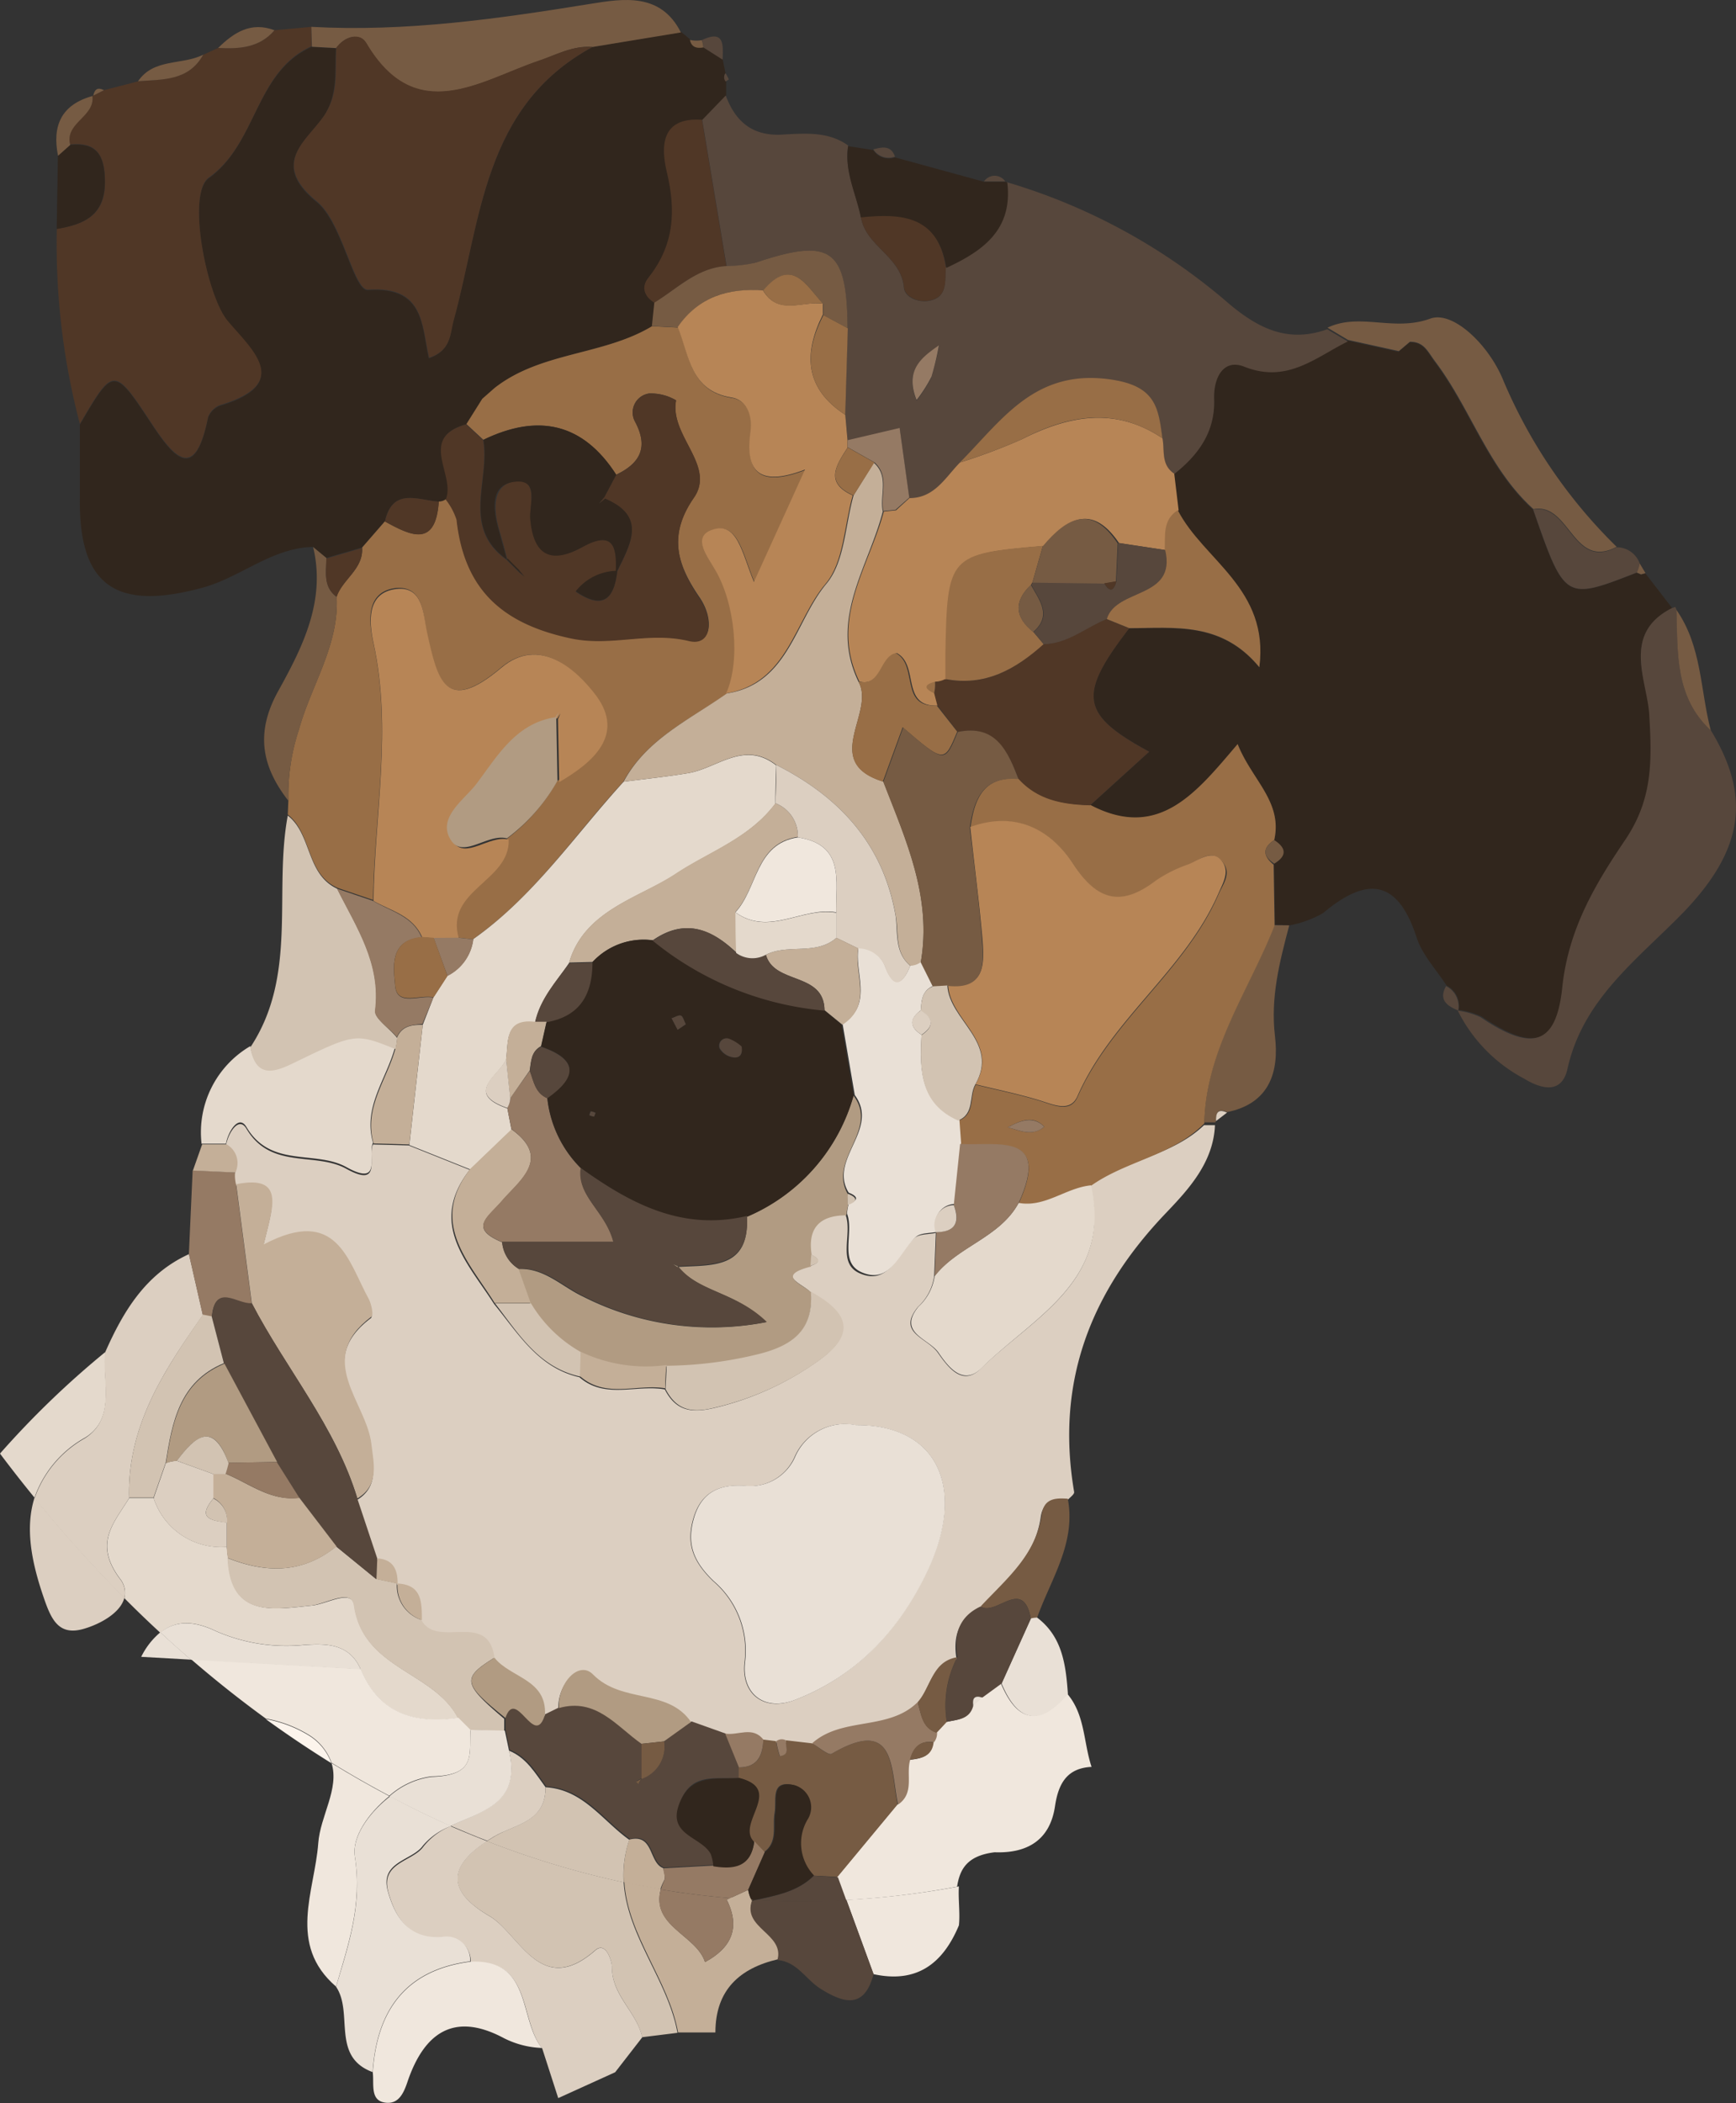 <svg xmlns="http://www.w3.org/2000/svg" viewBox="0 0 142.37 172.38"><rect x="0" y="0" width="142.37" height="172.38" fill="#333333" stroke="none"/><defs><style>.cls-1{fill:#31261d;}.cls-2{fill:#dccfc1;}.cls-3{fill:#e4d9cc;}.cls-4{fill:#986e46;}.cls-5{fill:#57473c;}.cls-6{fill:#503726;}.cls-7{fill:#f0e7dd;}.cls-8{fill:#765b43;}.cls-9{fill:#d2c3b2;}.cls-10{fill:#957a64;}.cls-11{fill:#e9e0d6;}.cls-12{fill:#c4af98;}.cls-13{fill:#b78556;}.cls-14{fill:#b19b82;}.cls-15{fill:#fcf4ec;}</style></defs><title>jack</title><g id="Layer_2" data-name="Layer 2"><g id="Layer_1-2" data-name="Layer 1"><path class="cls-1" d="M137.13,49.84,134.94,47l-.37.1-.35-.15c-5.89,2.29-5.89,2.29-8.49-5.16-3.71-3.34-5.14-8.21-8.06-12.1-.62-.83-.91-1.66-2.07-1.62l-.91.77-4.17-.92c-2.66,1.33-5,3.47-8.48,2.07-1.74-.69-2.54.92-2.48,2.68.1,2.71-1.31,4.61-3.34,6.17l.36,3c2.11,4.1,7.52,6.42,6.69,12.87-3.11-3.77-7-3.19-10.67-3.2-4.23,5.46-4,7.06,1.66,10.1L89.43,66c5.61,2.94,8.69-1,12.06-5,1.16,2.93,3.71,4.71,3,7.87,1,.67,1,1.31,0,1.93l.08,5,1.2.05a8.85,8.85,0,0,0,2.73-1c3.57-3,6.11-2.84,7.68,2,.46,1.42,1.61,2.63,2.45,3.93a1.87,1.87,0,0,1,1,2h0a6.38,6.38,0,0,1,1.87.54c4.17,2.81,6.19,2.49,6.7-2.43s2.72-8.49,5.14-12.07c2.26-3.35,2.21-6.45,2-10.21C135.1,55.87,132.92,52,137.13,49.84Z"/><path class="cls-2" d="M32.61,129.81h0Z"/><path class="cls-2" d="M89.44,97.18c1.8,7.84-4.71,10.8-9,15-1.47,1.46-2.62,0-3.51-1.28s-3.41-1.61-1.65-3.77a4.22,4.22,0,0,0,1.33-2.51q.07-1.78.14-3.56c-.6.13-1.38.07-1.77.44-1.34,1.23-2.07,3.86-4.41,2.9-2-.81-.61-3.24-1.23-4.83-2.2,0-3.2,1.05-2.84,3.27.77.36.78.67-.06.93-2.91.75-.69,1.42,0,2.12,3,1.67,3.87,3.44.51,5.76a24.17,24.17,0,0,1-8.37,3.76c-1.92.45-3.16.22-4.06-1.52-2.33-.42-4.91.83-7-1-3.39-.78-5-3.56-7-6-2.16-3.39-5.45-6.56-2-11l-5-2-2.93-.08c-.47.93.8,3.64-2.18,2-2.55-1.42-6.19.1-8.2-3.29-.63-1.06-1.5.36-1.68,1.37a1.76,1.76,0,0,1,.71,2.3,3,3,0,0,0,.08,1c4.2-.84,2.9,2.12,2.27,4.93,6-3.18,6.89,1.38,8.63,4.53.22.4.38,1.26.19,1.4-4.69,3.53-.4,7,0,10.46.17,1.54.7,3.35-1.15,4.45l1.63,4.89c1.31.08,1.68.92,1.67,2.06,2,.1,2,1.54,1.95,3,1.28,2.42,5.48-.81,6,3.1,1.29,1.65,4.31,1.76,4.14,4.69l1.14-.56c-.09-2.08,1.65-3.94,2.81-2.75,2.36,2.41,6.14,1.12,8,3.89l2.8,1c1,.19,2.23-.64,3.12.49l1.06.13a.72.72,0,0,1,.8-.07l2.15.25c2.46-2.21,6.25-1,8.65-3.37,1.1-1.22,1.17-3.36,3.27-3.69-.3-1.81.09-3.31,1.9-4.16,2.08-2.23,4.54-4.21,5-7.5.19-1.37,1.12-1.4,2.15-1.35.21-.24.63-.52.59-.72-1.53-9,1.33-16.39,7.55-22.88,1.84-1.93,3.87-4.12,4-7.18h-.9C96.18,94.69,92.34,95.09,89.44,97.18ZM76.16,128.5c-2.3,5-5.85,8.86-11,10.85-2.56,1-4.43-.56-4.09-3.16a7.51,7.51,0,0,0-2.59-6.59c-1.69-1.64-2.23-3.12-1.59-5.22s2.16-2.74,4.21-2.58a4,4,0,0,0,4.06-2.36,4.48,4.48,0,0,1,5-2.62C76.79,116.77,79.24,121.81,76.16,128.5Z"/><path class="cls-1" d="M59.5,6l-.24-1.16-1.57-1c-.54.09-1,0-1.1-.62l-.74-.61L48.6,3.85c-9,4.87-9.13,14.24-11.44,22.53-.27,1-.18,2.38-2,3-.6-2.68-.35-5.91-5-5.59-1.18.08-2.1-5.52-4.19-7.22-4.06-3.3-.53-5.14.75-7.31,1-1.76.7-3.52.83-5.3l-2-.11c-4.65,2.1-4.48,7.93-8.43,10.77-1.85,1.33-.15,9.73,1.57,11.76,2,2.4,5.29,5.1-.63,6.88a1.67,1.67,0,0,0-1,1c-1.06,5.27-2.74,3.37-4.65.47-3.07-4.65-3.1-4.63-5.86.08,0,2,0,3.94,0,5.92C6.43,48,9.47,50.12,16.62,48.17c3.14-.86,5.66-3.26,9.05-3.34l1.09.9,2.93-.86,1.87-2.13C32.2,39.92,34.28,41,36,41.12a1,1,0,0,0,.6-.2c.85-2-2.36-5.05,1.68-6.16l1.3-2.07,1-.88c3.8-3,8.89-2.66,12.92-5.07l.2-1.92c-.84-.52-1.11-1.29-.5-2.05,2.1-2.63,2.3-5.43,1.52-8.65-.48-2-.55-4.55,2.9-4.27l1.93-2V6.68A.55.55,0,0,1,59.5,6Z"/><path class="cls-3" d="M17.67,133.68a14.41,14.41,0,0,0,7.27,1.15c1.85-.12,3.71-.11,4.64,2,1.5,3.66,4.41,4.52,8,4-2-3.84-7.77-4-8.52-9.22-.2-1.42-2.28-.09-3.52,0-3.15.32-6.63,1-6.84-3.9q-.06-.46-.1-.92a5.8,5.8,0,0,1-6-4h-2c-1.26,2.06-2.93,3.69-.77,6.6A1.82,1.82,0,0,1,10.2,131q1.45,1.46,2.95,2.84C14.31,132.87,15.76,132.77,17.67,133.68Z"/><path class="cls-3" d="M7,117.83c2.52-1.59,1.41-4.54,1.63-7A73.71,73.71,0,0,0,0,119.15q1.39,1.85,2.83,3.61A9.09,9.09,0,0,1,7,117.83Z"/><path class="cls-4" d="M61.59,35.39c.18-1.24-.29-2.57-1.56-2.77-3.43-.54-3.46-3.46-4.41-5.77l-2.15-.11c-4,2.41-9.12,2.08-12.92,5.07l-1,.88-1.3,2.07,1.39,1.29c4.45-2.16,8.13-1.42,10.89,2.86,2-.95,2.67-2.28,1.53-4.38a1.57,1.57,0,0,1,1.18-2.28,4.09,4.09,0,0,1,2.2.56c-.55,2.92,3.3,5.37,1.45,8-2.19,3.14-1.26,5.61.48,8.15,1.22,1.78,1,4-.84,3.55-3.29-.8-6.35.48-9.65-.21-5.68-1.2-8.79-4-9.41-9.73a5.22,5.22,0,0,0-.89-1.66,1,1,0,0,1-.6.2c-.26,3.82-2.32,2.78-4.42,1.63L29.7,44.88c.11,1.76-1.59,2.59-2.09,4,.21,4-2.08,7.26-3.09,10.89a17.11,17.11,0,0,0-.87,5.82l-.05,1.18c2,1.57,1.49,4.84,4.06,6l2.94,1c.1-7,1.57-14.07,0-21.15-.35-1.61-.63-4.13,1.87-4.42C34.77,48,34.72,50.5,35,51.92c.85,3.77,1.48,6.69,6.08,2.81,3.08-2.6,6.09.06,7.66,2.23,2.3,3.18-.27,5.44-3.06,7.06a15,15,0,0,1-4.09,4.72c.11,3.45-5.27,4.13-4.09,8.11l1.28.14c5-3.49,8.31-8.52,12.33-12.9C53,60.6,56.54,59,59.6,56.87c1.2-2.67.73-7.35-.88-10.09-.61-1-2-2.73-.28-3.32,2.08-.73,2.43,1.85,3.44,4.27l4.19-9.21C62,40.09,61.16,38.44,61.59,35.39Z"/><path class="cls-5" d="M100.83,24.93a49.07,49.07,0,0,0-18.27-10c.49,3.86-2,5.59-5,7-.09,1.12.2,2.48-1.43,2.74-.89.14-1.94-.33-2-1.09C73.9,21,71,20.19,70.61,17.82c-.39-2-1.38-3.8-1.05-5.89-1.59-1.15-3.46-1-5.23-.91-2.55.21-4-1-4.81-3.19l-1.93,2,2,12A11.78,11.78,0,0,0,62,21.52c6.13-2.06,7.44-1.14,7.51,5.35L69.32,34l.21,2.16,4.26-1,.79,5.76c2.07,0,3-1.69,4.16-2.92,3.47-3.5,6.17-7.79,12.52-6.78,3.55.56,3.73,2.35,4.07,4.8.21,1-.14,2.16.9,2.89,2-1.56,3.43-3.46,3.34-6.17-.06-1.75.74-3.37,2.48-2.68,3.51,1.39,5.82-.75,8.48-2.07l-1.68-1C105.71,28.11,103.3,27,100.83,24.93Zm-24.44,6a11.82,11.82,0,0,1-1.22,1.91c-1-2.43.35-3.46,1.85-4.49A23.39,23.39,0,0,1,76.39,30.88Z"/><path class="cls-6" d="M22.5,2.48C21.27,3.94,19.61,4,17.89,3.93l-1.22.56c-1.21,2.13-3.33,2-5.35,2.18l-2.79.72-.88.45-.07,0c.22,1.72-2.3,2.18-1.83,4,2.17-.22,2.81.85,2.86,2.91.08,2.87-1.65,3.65-3.95,4a57.94,57.94,0,0,0,1.89,16c2.76-4.71,2.79-4.73,5.86-.08,1.91,2.9,3.59,4.8,4.65-.47a1.67,1.67,0,0,1,1-1c5.92-1.78,2.66-4.48.63-6.88-1.72-2-3.41-10.43-1.57-11.76,4-2.84,3.78-8.67,8.43-10.77L25.53,2.2Z"/><path class="cls-7" d="M69.41,155.73l2.23,6.09c3.53.77,5.68-.84,7-4,.11-1-.07-2.17,0-3.19A69.57,69.57,0,0,1,69.41,155.73Z"/><path class="cls-7" d="M81.57,151.83c2.68.1,4.54-1,4.95-3.77.28-1.89,1-3.13,3-3.23-.67-2-.52-4.27-2-6-2.28,2.68-4.09,2.37-5.44-.86l-1.59,1.19-.74.66c-.29,1.15-1.29,1.13-2.16,1.33l-.84.9a1.21,1.21,0,0,1-.25.78c-.13,1.19-1,1.32-1.95,1.43-.35,1.22.42,2.73-1,3.68l-4.93,5.94.68,1.87a69.57,69.57,0,0,0,9.19-1.1C78.71,153.26,79.27,152.11,81.57,151.83Z"/><path class="cls-5" d="M140.31,59.87c-2.95-2.72-2.71-6.35-2.81-9.87l-.11-.25-.26.09c-4.21,2.11-2,6-1.87,8.83.22,3.76.27,6.87-2,10.21-2.42,3.58-4.64,7.27-5.14,12.07s-2.53,5.25-6.7,2.43a6.38,6.38,0,0,0-1.87-.54A12.73,12.73,0,0,0,125,88.42c1.38.84,3.08,1.31,3.55-.81,1.28-5.77,5.8-9,9.56-12.88C143,69.62,143.6,65.27,140.31,59.87Z"/><path class="cls-2" d="M3.55,130.85c.62,1.82,1.21,3.27,3.3,2.67,1.4-.4,3.06-1.34,3.35-2.56a109.11,109.11,0,0,1-7.37-8.19C2.07,125.18,2.54,127.89,3.55,130.85Z"/><path class="cls-2" d="M9.82,129.4c-2.16-2.91-.49-4.54.77-6.6-.17-5.89,2.88-10.5,6.05-15l-1.14-5c-3.56,1.62-5.4,4.7-6.89,8.08-.22,2.41.89,5.36-1.63,7a9.09,9.09,0,0,0-4.15,4.94A109.11,109.11,0,0,0,10.2,131,1.82,1.82,0,0,0,9.82,129.4Z"/><path class="cls-8" d="M48.46.31C40.86,1.54,33.27,2.63,25.53,2.2l.05,1.63,2,.11c.7-1,1.94-1.28,2.46-.39,4,6.87,9.32,3.1,14.06,1.48,1.5-.52,2.85-1.31,4.5-1.18l7.24-1.19C54.19-.63,51.09-.11,48.46.31Z"/><path class="cls-3" d="M24.15,87c-1.65.8-3.16,1.34-3.62-1.25a8.19,8.19,0,0,0-4,8h2c.18-1,1.05-2.43,1.68-1.37,2,3.39,5.65,1.87,8.2,3.29,3,1.66,1.71-1.06,2.18-2-.84-2.94,1.11-5.23,1.8-7.82C29.12,84.6,29.12,84.59,24.15,87Z"/><path class="cls-9" d="M30.78,82.85c.5-3.87-1.54-6.85-3.12-10-2.57-1.19-2.07-4.45-4.06-6-1.17,6.29.84,13.1-3.07,19,.45,2.59,2,2.05,3.62,1.25,5-2.42,5-2.42,8.29-1.1a6.5,6.5,0,0,0,.14-.91C31.95,84.29,30.7,83.48,30.78,82.85Z"/><path class="cls-8" d="M123.29,31.19c-1.18-2.92-4.14-5.76-6-5.07-3,1.09-5.77-.52-8.42.74l1.68,1,4.17.92.91-.77c1.16,0,1.45.79,2.07,1.62,2.93,3.88,4.35,8.76,8.06,12.1,3-.55,3.22,5,6.82,3.09A41.85,41.85,0,0,1,123.29,31.19Z"/><path class="cls-1" d="M82.44,14.9l-1.74,0-7.3-2a1.49,1.49,0,0,1-1.78-.6l-2.06-.32c-.33,2.08.66,3.93,1.05,5.89,3.33-.34,6.32-.12,7,4.09,3-1.39,5.46-3.12,5-7Z"/><path class="cls-8" d="M104.53,75.84C102.42,81.17,98.89,86,98.77,92h.9l.06-.15c0-.66.15-1,.9-.69,3.49-.7,4.28-3.31,3.93-6.23-.38-3.19.39-6.11,1.17-9.08Z"/><path class="cls-8" d="M26.77,45.74l-1.09-.9c1.06,4.41-.87,8.21-2.86,11.8-1.89,3.4-1.37,6.18.83,9a17.11,17.11,0,0,1,.87-5.82c1-3.63,3.3-6.92,3.09-10.89C26.47,48.09,26.77,46.87,26.77,45.74Z"/><path class="cls-10" d="M19.28,96.1l-3.48-.16-.31,6.86,1.14,5,.74.19c.23-2.86,2.09-1,3.27-1.13q-.64-4.88-1.28-9.76A3,3,0,0,1,19.28,96.1Z"/><path class="cls-8" d="M85.42,124.18c-.46,3.29-2.92,5.27-5,7.5,1.25.85,3.48-2.46,4.12,1a3.16,3.16,0,0,1,.51-.07c1.13-3.18,3.21-6.11,2.52-9.76C86.54,122.78,85.61,122.81,85.42,124.18Z"/><path class="cls-11" d="M85.05,132.59a3.16,3.16,0,0,0-.51.07L82.14,138c1.35,3.23,3.16,3.55,5.44.86C87.41,136.47,87.13,134.16,85.05,132.59Z"/><path class="cls-5" d="M132.56,44.86c-3.61,1.91-3.83-3.65-6.82-3.09,2.6,7.46,2.6,7.46,8.49,5.16a2.9,2.9,0,0,0,.24-.75A2,2,0,0,0,132.56,44.86Z"/><path class="cls-1" d="M5.75,11.88l-1,.89-.1,6c2.29-.38,4-1.16,3.95-4C8.56,12.73,7.93,11.66,5.75,11.88Z"/><path class="cls-8" d="M137.49,50c.1,3.53-.13,7.15,2.81,9.87C139.43,56.56,139.58,53,137.49,50Z"/><path class="cls-8" d="M11.32,6.66c2-.16,4.14,0,5.35-2.18C14.95,5.36,12.62,4.75,11.32,6.66Z"/><path class="cls-8" d="M7.58,7.87c-2.55.71-3.32,2.44-2.82,4.9l1-.89C5.28,10.05,7.8,9.59,7.58,7.87Z"/><path class="cls-8" d="M17.89,3.93c1.72.09,3.38,0,4.62-1.45C20.59,1.75,19.18,2.66,17.89,3.93Z"/><path class="cls-12" d="M18.58,93.8h-2l-.76,2.15,3.48.16A1.76,1.76,0,0,0,18.58,93.8Z"/><path class="cls-5" d="M118.59,80.83c-.62,1.13.07,1.62,1,2A1.87,1.87,0,0,0,118.59,80.83Z"/><path class="cls-5" d="M57.56,3.29a2,2,0,0,1,.13.6l1.57,1C59.31,3.65,59.4,2.41,57.56,3.29Z"/><path class="cls-5" d="M80.7,14.87l1.74,0A1.05,1.05,0,0,0,80.7,14.87Z"/><path class="cls-5" d="M71.62,12.24a1.49,1.49,0,0,0,1.78.6C73.06,11.88,72.34,12.06,71.62,12.24Z"/><path class="cls-8" d="M134.47,46.18a2.9,2.9,0,0,1-.24.75l.35.15.37-.1Z"/><path class="cls-2" d="M99.73,91.89l.9-.69C99.88,90.85,99.7,91.23,99.73,91.89Z"/><path class="cls-8" d="M56.58,3.27c.13.62.57.71,1.1.62a2,2,0,0,0-.13-.6A2.35,2.35,0,0,1,56.58,3.27Z"/><path class="cls-8" d="M7.65,7.84l.88-.45C8,7.13,7.76,7.32,7.65,7.84Z"/><path class="cls-5" d="M59.51,6.68c.09-.06.27-.16.26-.18A4.46,4.46,0,0,0,59.5,6,.55.55,0,0,0,59.51,6.68Z"/><path class="cls-4" d="M104.5,68.86c.71-3.15-1.84-4.93-3-7.87-3.37,3.95-6.45,7.93-12.06,5-2.19-.06-4.28-.42-5.85-2.15-2.92-.27-3.68,1.64-4,4,3.63-1.34,6.54.09,8.43,3,2,3.05,3.95,3.55,6.79,1.38a11.13,11.13,0,0,1,2.67-1.33c.85-.34,1.76-1.32,2.68-.35s.18,1.85-.22,2.75c-2.74,6.3-8.79,10.3-11.56,16.61-.6,1.36-1.95.69-3.09.34-1.73-.53-3.51-.89-5.27-1.32-.55.95,0,2.4-1.42,2.95l.14,1.94c3.06.17,7.45-1,4.81,4.83,2.17.37,3.86-1.24,5.89-1.42,2.91-2.08,6.74-2.49,9.33-5.14.11-6,3.65-10.87,5.76-16.2l-.08-5C103.53,70.12,103.57,69.48,104.5,68.86ZM82.64,92.41c1.1-.59,2.11-1,3-.05C84.61,93.22,83.57,92.63,82.64,92.41Z"/><path class="cls-13" d="M74.57,40.83h0l0,0Z"/><path class="cls-13" d="M95.33,35.92c-3.86-2.59-7.65-1.87-11.52.08a48,48,0,0,1-5.08,1.91c-1.21,1.23-2.08,2.92-4.15,2.92l-1.1,1-1,.1c-1.22,4.57-4.49,8.84-2,13.94,1.9.45,1.73-2.1,3.08-2.33,1.85,1,.28,4.46,3.39,4.29l-.25-1c-.85-.38-.84-.69.07-.94a1.86,1.86,0,0,0,.82-.21c0-.66,0-1.33,0-2,.15-8.14.26-8.26,8-8.92,2-2.33,4-3.45,6.18-.25l3.82.58c.05-1.19-.19-2.47,1.07-3.26q-.18-1.51-.36-3C95.18,38.08,95.54,36.92,95.33,35.92Z"/><path class="cls-6" d="M92.61,51.5l-1.88-.76c-1.72.69-3.2,2-5.17,2.07-2.29,2.06-4.8,3.5-8.06,2.86a1.89,1.89,0,0,1-.82.21,3.05,3.05,0,0,1-.07.94l.26,1L78.54,60c3.15-.63,4.09,1.62,5,3.86,1.58,1.74,3.66,2.09,5.86,2.15l4.84-4.39C88.61,58.56,88.37,57,92.61,51.5Z"/><path class="cls-4" d="M95.52,45.09c.93,4-4,3.08-4.79,5.64l1.88.76c3.71,0,7.56-.57,10.67,3.2.83-6.45-4.59-8.77-6.69-12.87C95.33,42.62,95.57,43.9,95.52,45.09Z"/><path class="cls-8" d="M104.5,68.86c-.93.62-1,1.27,0,1.93C105.54,70.17,105.52,69.52,104.5,68.86Z"/><path class="cls-6" d="M114.69,28.82l.91-.77Z"/><path class="cls-11" d="M70.2,116.81a4.48,4.48,0,0,0-5,2.62,4,4,0,0,1-4.06,2.36c-2.05-.16-3.57.46-4.21,2.58s-.1,3.59,1.59,5.22a7.51,7.51,0,0,1,2.59,6.59c-.34,2.6,1.53,4.15,4.09,3.16,5.16-2,8.71-5.85,11-10.85C79.24,121.81,76.79,116.77,70.2,116.81Z"/><path class="cls-3" d="M56.4,63.38c-1.74.29-3.51.47-5.26.7-4,4.38-7.37,9.41-12.33,12.9a3.89,3.89,0,0,1-2.12,3l-1.14,1.77L34.67,84l-1.1,9.86,5,2,3.38-3.24-.34-1.76c-3.54-1.24-.73-2.64-.1-4,.19-1.47-.12-3.34,2.37-3,.41-1.94,1.72-3.36,2.79-4.92,1.24-4.33,5.78-5.33,8.76-7.3,2.75-1.82,6-2.9,8.16-5.76q0-1.57.07-3.14C61,60.65,58.81,63,56.4,63.38Z"/><path class="cls-14" d="M55.56,103.86h.09l0,0Z"/><path class="cls-14" d="M70,89.81a15.28,15.28,0,0,1-8.75,9.92c.24,4.32-2.89,3.95-5.63,4.12,1.68,2.08,4.68,2,7.19,4.53a23.33,23.33,0,0,1-15-2.1c-1.75-.82-3.19-2.38-5.34-2.26l1,2.81a11.15,11.15,0,0,0,4.07,4A12.48,12.48,0,0,0,54.68,112a32.59,32.59,0,0,0,7.71-1c2.81-.75,4.33-2.09,4.12-5.07-.72-.69-2.94-1.36,0-2.11l.06-.93c-.36-2.22.64-3.27,2.84-3.27a5.25,5.25,0,0,1,.14-.79,4.2,4.2,0,0,1,0-.92C67.86,95.05,72.12,92.63,70,89.81Z"/><path class="cls-11" d="M75.58,84.82c-1-.64-1-1.31-.06-2,.05-.8.09-1.6,1-2l-1-2a1.55,1.55,0,0,1-.86.3c-.59,1.51-1.33,2-2.05.14a2.35,2.35,0,0,0-2.21-1.57c-.35,2.09,1.25,4.6-1.3,6.23l1,5.84c2.08,2.82-2.19,5.25-.5,8,.83.33.78.64,0,.92a5,5,0,0,0-.14.79c.62,1.59-.72,4,1.23,4.83,2.34,1,3.07-1.66,4.41-2.9.39-.36,1.17-.3,1.77-.43l-.05-.06a1.63,1.63,0,0,1,1.48-2.22l.52-5-.14-1.94C75.43,90.42,75.43,87.66,75.58,84.82Z"/><path class="cls-12" d="M30.46,107.93c.19-.14,0-1-.19-1.4-1.74-3.15-2.59-7.71-8.63-4.53.63-2.81,1.93-5.77-2.27-4.93q.64,4.88,1.28,9.76c2.81,5.39,6.87,10.09,8.66,16,1.84-1.1,1.32-2.91,1.15-4.45C30.06,114.9,25.76,111.46,30.46,107.93Z"/><path class="cls-5" d="M60.64,145.74q0-.43,0-.87l-1.13-2.77-2.8-1-2.22,1.6a2.83,2.83,0,0,1-1.87,3.08l-.23.4-.18-.19.41-.22,0-2.88c-2.06-1.44-3.72-3.8-6.78-2.93l-1.14.56c-.87,2.82-2.36-2.34-3.24.25l0,1,.35,1.66c1.43.56,2.14,1.83,3,3,3.08.18,4.66,2.74,6.87,4.31,2-.53,1.58,1.88,2.78,2.34l4.11-.22a3.6,3.6,0,0,0-.21-1c-.75-1.42-3.52-1.51-2.6-4.08S58.74,145.88,60.64,145.74Z"/><path class="cls-3" d="M83.54,98.6c-1.55,2.86-5,3.55-6.89,6a4.21,4.21,0,0,1-1.33,2.51c-1.75,2.16.85,2.6,1.65,3.77s2,2.74,3.51,1.28c4.25-4.2,10.76-7.16,9-15C87.4,97.36,85.71,99,83.54,98.6Z"/><path class="cls-9" d="M32.6,129.8h0Z"/><path class="cls-9" d="M40.55,135.88c-.51-3.91-4.71-.68-6-3.1a2.94,2.94,0,0,1-2-3l-1.73-.37-3.25-2.65c-2.77,2.24-5.77,2.2-8.91.95.2,4.92,3.68,4.22,6.84,3.9,1.24-.12,3.32-1.45,3.52,0,.75,5.23,6.57,5.39,8.52,9.22l1,1,2.81.06,0-1C37.95,138,37.86,137.55,40.55,135.88Z"/><path class="cls-5" d="M20.65,106.82c-1.18.12-3-1.73-3.27,1.13l1,3.84,4.32,8.06,1.86,2.95,3.06,4,3.25,2.65.07-1.7-1.63-4.89C27.51,116.91,23.45,112.2,20.65,106.82Z"/><path class="cls-8" d="M68.2,143.76c-.27.16-1.05-.55-1.6-.86l-2.15-.25c-.07.48.39,1.19-.51,1.29a9,9,0,0,1-.3-1.22l-1.06-.13c0,1.3-.44,2.29-2,2.28q0,.43,0,.87c3.71,1-.33,3.73,1.21,5.19l.86.89c1.15-.84.68-2.1.87-3.2s-.38-2.74,1.56-2.3a1.88,1.88,0,0,1,1.06,2.85,3.81,3.81,0,0,0,.54,4.57l2,.11,4.93-5.94C73,145,73.51,140.64,68.2,143.76Z"/><path class="cls-9" d="M66.5,105.88c.21,3-1.31,4.33-4.12,5.07a32.66,32.66,0,0,1-7.7,1l-.1,1.91c.9,1.74,2.14,2,4.06,1.52A24.17,24.17,0,0,0,67,111.64C70.38,109.32,69.53,107.54,66.5,105.88Z"/><path class="cls-12" d="M41.18,101.83c-2.77-1.16-1.19-2,0-3.4,1.39-1.62,4.1-3.46.77-5.86l-3.38,3.24c-3.41,4.42-.12,7.6,2,11l2.95,0-1-2.81A2.84,2.84,0,0,1,41.18,101.83Z"/><path class="cls-10" d="M78.74,93.77l-.52,5c.54,1.43.12,2.22-1.48,2.22l.05.06q-.07,1.78-.14,3.56c1.9-2.46,5.34-3.15,6.89-6C86.19,92.77,81.79,93.94,78.74,93.77Z"/><path class="cls-5" d="M80.42,131.68c-1.81.85-2.21,2.34-1.9,4.16a8.45,8.45,0,0,0-.86,5.3c.87-.2,1.87-.18,2.16-1.33-.1-.61.11-.87.74-.66L82.14,138l2.4-5.31C83.9,129.22,81.67,132.53,80.42,131.68Z"/><path class="cls-14" d="M48.64,137.26c-1.16-1.19-2.9.68-2.81,2.75,3.06-.87,4.72,1.49,6.78,2.93l1.84-.2,2.22-1.59C54.78,138.38,51,139.66,48.64,137.26Z"/><path class="cls-12" d="M32.58,85a6.65,6.65,0,0,1-.14.91c-.69,2.59-2.64,4.88-1.8,7.82l2.93.08L34.67,84C33.82,84,33,84.08,32.58,85Z"/><path class="cls-10" d="M75.25,139.53c-2.4,2.37-6.19,1.16-8.65,3.37.54.3,1.33,1,1.6.86,5.31-3.12,4.82,1.24,5.45,4.16,1.39-.95.62-2.46,1-3.68.25-1,.82-1.6,1.95-1.43a1.21,1.21,0,0,0,.25-.78C75.6,141.64,75.57,140.5,75.25,139.53Z"/><path class="cls-14" d="M40.55,135.88c-2.69,1.68-2.6,2.14.9,4.94.88-2.6,2.37,2.57,3.24-.25C44.86,137.64,41.84,137.53,40.55,135.88Z"/><path class="cls-9" d="M43.55,106.84l-2.95,0c1.92,2.48,3.57,5.26,7,6l.06-2A11.15,11.15,0,0,1,43.55,106.84Z"/><path class="cls-12" d="M47.62,110.8l-.06,2c2.12,1.87,4.69.61,7,1q0-1,.1-1.91A12.48,12.48,0,0,1,47.62,110.8Z"/><path class="cls-8" d="M75.25,139.53c.31,1,.35,2.11,1.56,2.51l.84-.9a8.45,8.45,0,0,1,.86-5.3C76.42,136.17,76.36,138.31,75.25,139.53Z"/><path class="cls-10" d="M59.47,142.1l1.13,2.77c1.55,0,1.95-1,2-2.28C61.71,141.46,60.51,142.29,59.47,142.1Z"/><path class="cls-12" d="M32.6,129.8a2.94,2.94,0,0,0,2,3C34.59,131.33,34.61,129.9,32.6,129.8Z"/><path class="cls-12" d="M30.94,127.74l-.07,1.7,1.74.38C32.62,128.66,32.25,127.82,30.94,127.74Z"/><path class="cls-10" d="M64.46,142.66a.72.72,0,0,0-.8.07,9,9,0,0,0,.3,1.22C64.85,143.84,64.39,143.14,64.46,142.66Z"/><path class="cls-9" d="M66.53,102.83l-.06.93C67.31,103.51,67.3,103.2,66.53,102.83Z"/><path class="cls-6" d="M44.1,5c-4.74,1.62-10,5.39-14.06-1.48-.52-.89-1.76-.56-2.46.39-.13,1.78.21,3.54-.83,5.3-1.28,2.17-4.82,4-.75,7.31,2.09,1.7,3,7.3,4.19,7.22,4.63-.32,4.38,2.91,5,5.59,1.82-.6,1.73-2,2-3C39.47,18.09,39.58,8.72,48.6,3.85,46.94,3.72,45.6,4.51,44.1,5Z"/><path class="cls-6" d="M56.9,40.82c1.85-2.65-2-5.1-1.45-8a4.09,4.09,0,0,0-2.2-.56,1.57,1.57,0,0,0-1.18,2.28c1.13,2.1.45,3.44-1.54,4.38l-1,1.88.08.08c3.48,1.47,2.06,3.75,1,6-.27,2.26-1.18,3.13-3.4,1.62a4.36,4.36,0,0,1,3.33-1.68c.08-2-.3-3.38-2.75-2s-4,.72-4.27-2.31c-.1-1.14.65-3.31-1.27-3.05s-1.78,2.36-1.3,4c.23.78.44,1.57.65,2.36l1,1,.39.45-.46-.39-1-1c-3.74-2.66-1.32-6.53-1.91-9.8l-1.39-1.29c-4,1.1-.82,4.18-1.68,6.16a5.22,5.22,0,0,1,.89,1.66c.63,5.71,3.73,8.53,9.41,9.73,3.3.69,6.35-.59,9.65.21,1.87.45,2.06-1.77.84-3.55C55.63,46.43,54.71,44,56.9,40.82Z"/><path class="cls-6" d="M54.69,14.12c.77,3.22.58,6-1.52,8.65-.61.76-.34,1.53.5,2.05,1.88-1.17,3.5-2.86,5.9-3l-2-12C54.14,9.57,54.21,12.11,54.69,14.12Z"/><path class="cls-8" d="M62,21.52a11.79,11.79,0,0,1-2.44.29c-2.4.15-4,1.84-5.9,3l-.2,1.92,2.15.11c1.66-2.53,4.11-3.26,7-3,2.35-2.85,3.52-.42,4.9,1.08q0,.45,0,.9l2,1.08C69.46,20.38,68.14,19.46,62,21.52Z"/><path class="cls-6" d="M31.57,42.75c2.1,1.15,4.16,2.19,4.42-1.63C34.28,41,32.2,39.92,31.57,42.75Z"/><path class="cls-6" d="M27.61,48.92c.49-1.45,2.2-2.28,2.08-4l-2.93.86C26.77,46.87,26.47,48.09,27.61,48.92Z"/><path class="cls-6" d="M40.56,31.81l-1,.88Z"/><path class="cls-15" d="M25.29,142.23a10.17,10.17,0,0,0-3.5-1.32q2.65,1.92,5.39,3.62A4.42,4.42,0,0,0,25.29,142.23Z"/><path class="cls-7" d="M26.1,151.09c-.29,3.93-2.55,8.3,1.46,11.75,1-3.47,2.16-6.65,1.54-10.68-.25-1.6,1.14-3.57,2.83-4.93q-2.4-1.27-4.74-2.71C27.85,146.62,26.26,148.86,26.1,151.09Z"/><path class="cls-7" d="M38.59,141.8l-1-1c-3.59.52-6.5-.33-8-4L15.66,136q3,2.59,6.14,4.87a10.17,10.17,0,0,1,3.5,1.32,4.42,4.42,0,0,1,1.89,2.3q2.34,1.44,4.74,2.71a6.48,6.48,0,0,1,3.44-1.59C39.11,145.54,38.45,143.83,38.59,141.8Z"/><path class="cls-12" d="M18.48,120.79q-.49,0-1,0,0,1,0,2a2,2,0,0,1,1.12,2q0,1,0,2,0,.46.09.92c3.14,1.25,6.14,1.29,8.91-.95l-3.06-4C22.22,123.08,20.46,121.6,18.48,120.79Z"/><path class="cls-9" d="M16.64,107.76c-3.18,4.55-6.22,9.15-6.05,15h2l1-2.86c.53-3.34,1.12-6.64,4.77-8.16l-1-3.84Z"/><path class="cls-11" d="M11.58,135.81l4.08.23q-1.27-1.1-2.51-2.24A6.15,6.15,0,0,0,11.58,135.81Z"/><path class="cls-11" d="M24.94,134.84a14.41,14.41,0,0,1-7.27-1.15c-1.91-.91-3.36-.81-4.52.12q1.24,1.15,2.51,2.24l13.92.78C28.65,134.72,26.79,134.71,24.94,134.84Z"/><path class="cls-2" d="M17.5,122.83q0-1,0-2l-3-1.09a2.93,2.93,0,0,0-.9.19l-1,2.87a5.8,5.8,0,0,0,6,4q0-1,0-2C17.38,124.63,16.1,124.5,17.5,122.83Z"/><path class="cls-13" d="M41.12,54.73c-4.6,3.88-5.23,1-6.08-2.81-.32-1.42-.27-3.91-2.54-3.64-2.5.29-2.22,2.82-1.87,4.42,1.55,7.08.08,14.1,0,21.15,1.44.83,3.23,1.18,4,3q.49,0,1,.08l2,0c-1.17-4,4.2-4.66,4.09-8.11-1.59-.41-3.53,1.67-4.56.19-1.28-1.83,1-3.31,2-4.58,1.73-2.26,3.24-5,6.54-5.54l.26-.41-.2.47q.05,2.58.1,5.16c2.79-1.62,5.37-3.87,3.06-7.05C47.22,54.79,44.2,52.13,41.12,54.73Z"/><path class="cls-13" d="M69.51,36.69c0-.19,0-.39,0-.58L69.32,34C66,31.84,65.88,29,67.48,25.79q0-.45,0-.9c-1.66-.25-3.66,1-4.9-1.08-2.86-.22-5.3.52-7,3,.95,2.31,1,5.23,4.41,5.77,1.27.2,1.73,1.53,1.56,2.77-.43,3,.42,4.7,4.47,3.14l-4.19,9.21c-1-2.42-1.36-5-3.44-4.27-1.69.59-.33,2.28.28,3.32,1.61,2.74,2.08,7.42.88,10.09,5.06-.83,5.58-5.94,8.17-9,1.49-1.78,1.52-4.78,2.21-7.23C67.6,39.57,68.58,38.13,69.51,36.69Z"/><path class="cls-12" d="M70.4,55.87c-2.45-5.1.82-9.37,2-13.94-.28-1.33.55-2.87-.74-4L70,40.61c-.69,2.45-.73,5.45-2.22,7.23-2.59,3.09-3.11,8.2-8.17,9C56.54,59,53,60.6,51.14,64.08c1.75-.23,3.52-.41,5.26-.7,2.41-.4,4.62-2.73,7.26-.68,5.17,2.61,8.77,6.48,9.8,12.37.25,1.41-.1,3,1.2,4.09a1.52,1.52,0,0,0,.86-.3c.92-5.33-1.22-10-3.07-14.79C67.26,62.46,71.84,58.42,70.4,55.87Z"/><path class="cls-1" d="M49.62,40.87l-.48.4.4-.48,1-1.88c-2.75-4.28-6.44-5-10.89-2.86.59,3.27-1.83,7.14,1.91,9.8l0,0c-.22-.79-.43-1.57-.65-2.36-.48-1.68-.77-3.76,1.3-4s1.17,1.91,1.27,3.05c.27,3,1.69,3.73,4.27,2.31s2.83,0,2.75,2l.06.06C51.68,44.63,53.11,42.34,49.62,40.87Z"/><path class="cls-14" d="M45.55,58.79c-3.3.5-4.81,3.28-6.54,5.54-1,1.27-3.23,2.76-2,4.58,1,1.48,3-.61,4.56-.19A15,15,0,0,0,45.72,64q-.05-2.58-.1-5.16Z"/><path class="cls-10" d="M32.41,80.84c-.13-1.44-.54-3.79,2.17-4-.74-1.77-2.53-2.13-4-3l-2.95-1c1.58,3.16,3.62,6.14,3.12,10-.08.63,1.17,1.44,1.8,2.16.4-.93,1.24-1,2.09-1.06l.9-2.17C34.45,81.53,32.57,82.54,32.41,80.84Z"/><path class="cls-10" d="M35.56,76.88,36.7,80a3.89,3.89,0,0,0,2.12-3l-1.28-.14Z"/><path class="cls-4" d="M91.25,31.13c-6.35-1-9.05,3.28-12.53,6.78A48,48,0,0,0,83.81,36c3.86-2,7.66-2.66,11.52-.08C95,33.48,94.81,31.69,91.25,31.13Z"/><path class="cls-6" d="M70.61,17.82C71,20.19,73.9,21,74.14,23.56c.07.76,1.13,1.24,2,1.09,1.63-.26,1.34-1.62,1.43-2.74C76.93,17.69,73.94,17.47,70.61,17.82Z"/><path class="cls-4" d="M69.32,34q.11-3.54.21-7.09l-2-1.08C65.88,29,66,31.84,69.32,34Z"/><path class="cls-10" d="M73.78,35.08l-4.26,1c0,.19,0,.38,0,.58l2.18,1.23c1.3,1.14.46,2.68.74,4l1-.1,1.13-1,0,0Z"/><path class="cls-10" d="M75.17,32.79a11.82,11.82,0,0,0,1.22-1.91A23.39,23.39,0,0,0,77,28.31C75.52,29.33,74.2,30.37,75.17,32.79Z"/><path class="cls-12" d="M59.6,155.72c1.15,2.31.37,3.95-1.78,5.11-.71-2.23-4.47-2.93-3.62-6-1-.17-2-.36-3-.57.28,4.41,3.63,8.05,4.41,12.34l3.06,0c0-3.49,2-5.27,5.13-6,.59-2.17-2.9-2.59-2.09-4.86l0-.09-1.74-.13Z"/><path class="cls-12" d="M54.47,154.13c.12-.26,0-.65-.08-1-1.2-.45-.76-2.86-2.78-2.34a9.06,9.06,0,0,0-.45,3.49c1,.22,2,.4,3,.57A4.65,4.65,0,0,1,54.47,154.13Z"/><path class="cls-12" d="M59.88,155.59l1.74.13a2.67,2.67,0,0,1-.26-.81Z"/><path class="cls-5" d="M62,155.73l-.33.07c-.81,2.27,2.68,2.69,2.09,4.86,1.61.13,2.33,1.6,3.52,2.35,1.86,1.17,3.6,1.73,4.36-1.19l-2.23-6.09c-1.22.06-2.45.11-3.68.11S63.23,155.8,62,155.73Z"/><path class="cls-5" d="M66.75,153.75c-1.32,1.31-3.05,1.61-4.76,2,1.24.07,2.48.11,3.73.11s2.46,0,3.68-.11l-.68-1.87Z"/><path class="cls-8" d="M74.62,144.24c.92-.11,1.82-.24,1.95-1.43C75.44,142.64,74.88,143.23,74.62,144.24Z"/><path class="cls-11" d="M79.82,139.81l.74-.66C79.93,138.94,79.72,139.2,79.82,139.81Z"/><path class="cls-13" d="M97.46,70.85a11.13,11.13,0,0,0-2.67,1.33C91.94,74.35,90,73.85,88,70.79c-1.89-2.89-4.8-4.32-8.43-3,.33,3.05.73,6.1,1,9.16.15,2,.28,4.14-2.82,3.79C77.89,83.64,82,85.4,80,88.88c1.76.43,3.54.79,5.27,1.32,1.14.35,2.49,1,3.09-.34,2.76-6.31,8.81-10.31,11.56-16.61.39-.91,1-1.87.22-2.75S98.31,70.51,97.46,70.85Z"/><path class="cls-8" d="M78.54,60c-1.06,2.58-1.06,2.58-4.47-.36l-1.63,4.46c1.85,4.76,4,9.45,3.07,14.79l1,2,1.2-.08c3.1.35,3-1.82,2.82-3.79-.23-3.06-.63-6.11-1-9.16.33-2.34,1.09-4.25,4-4C82.64,61.58,81.69,59.34,78.54,60Z"/><path class="cls-9" d="M76.51,80.85c-.91.37-.94,1.17-1,2,1.05.64,1.1,1.31.06,2-.15,2.83-.15,5.6,3,7,1.38-.55.87-2,1.41-2.95,2-3.48-2.12-5.24-2.29-8.12Z"/><path class="cls-10" d="M82.64,92.41c.94.22,2,.81,3-.05C84.75,91.45,83.73,91.82,82.64,92.41Z"/><path class="cls-4" d="M84.54,47.95l.13-.21.86-3c-7.75.66-7.85.78-8,8.92,0,.66,0,1.33,0,2,3.25.63,5.76-.8,8.06-2.86l-.84-1C83.22,50.59,83.13,49.3,84.54,47.95Z"/><path class="cls-4" d="M73.48,53.54c-1.35.23-1.18,2.78-3.08,2.33,1.44,2.55-3.14,6.59,2,8.2l1.63-4.46c3.41,2.93,3.41,2.93,4.47.36l-1.68-2.14C73.75,58,75.33,54.55,73.48,53.54Z"/><path class="cls-5" d="M91.7,44.51l-.14,3.13c-.22.83-.56.92-1,.17l-5.85-.08-.13.21c.68,1.26,1.77,2.5.18,3.87l.84,1c2-.06,3.45-1.38,5.17-2.07.79-2.57,5.73-1.61,4.79-5.65Z"/><path class="cls-8" d="M85.53,44.76l-.86,3,5.85.08,1-.17.14-3.13C89.51,41.31,87.49,42.43,85.53,44.76Z"/><path class="cls-5" d="M73.48,41.83l1.13-1Z"/><path class="cls-4" d="M76.61,56.82a3.05,3.05,0,0,0,.07-.94C75.77,56.12,75.76,56.44,76.61,56.82Z"/><path class="cls-12" d="M63.59,65.84c-2.12,2.86-5.41,3.94-8.16,5.76-3,2-7.52,3-8.76,7.3l1.93-.05a5.71,5.71,0,0,1,4.94-1.78c2.61-1.81,4.8-.93,6.84,1q0-1.67-.06-3.33c1.82-1.95,1.6-5.6,5.11-6.14A2.87,2.87,0,0,0,63.59,65.84Z"/><path class="cls-10" d="M47.66,95.78A9.52,9.52,0,0,1,44.88,90c-1-.42-1.11-1.39-1.43-2.23L41.85,90a1.75,1.75,0,0,1-.25.79l.34,1.76c3.33,2.4.62,4.23-.77,5.86-1.18,1.37-2.76,2.24,0,3.4h9.15C49.7,99.3,47.32,98.09,47.66,95.78Z"/><path class="cls-2" d="M63.66,62.7q0,1.57-.07,3.14a2.87,2.87,0,0,1,1.84,2.8c3.92.6,3.08,3.62,3.15,6.18q0,1,0,2.05l1.79.87A2.35,2.35,0,0,1,72.6,79.3c.72,1.89,1.46,1.37,2.05-.14-1.3-1.1-1-2.68-1.2-4.09C72.43,69.18,68.83,65.31,63.66,62.7Z"/><path class="cls-4" d="M34.58,76.8c-2.71.25-2.29,2.6-2.17,4,.15,1.7,2,.69,3.15.95L36.7,80l-1.13-3.13Q35.07,76.83,34.58,76.8Z"/><path class="cls-5" d="M43.87,83.83q.48,0,1,0c2.76-.49,3.8-2.3,3.76-4.93l-1.93.05C45.59,80.46,44.28,81.89,43.87,83.83Z"/><path class="cls-12" d="M41.5,86.83q.17,1.6.34,3.2l1.6-2.28c.12-.74.1-1.55.93-2l.45-2q-.48,0-1,0C41.38,83.49,41.7,85.36,41.5,86.83Z"/><path class="cls-2" d="M41.6,90.82a1.72,1.72,0,0,0,.25-.79q-.17-1.6-.34-3.2C40.87,88.18,38.06,89.58,41.6,90.82Z"/><path class="cls-1" d="M67.62,82.81a25.86,25.86,0,0,1-14.09-5.73,5.71,5.71,0,0,0-4.94,1.78c0,2.63-1,4.44-3.76,4.93l-.45,2c3,1,3,2.46.51,4.18a9.49,9.49,0,0,0,2.77,5.8C51.74,98.7,56,101,61.29,99.73A15.28,15.28,0,0,0,70,89.81l-1-5.84ZM48.72,91.52a1.24,1.24,0,0,1-.39-.12c0-.11.08-.31.12-.31a1.28,1.28,0,0,1,.39.12C48.8,91.33,48.76,91.52,48.72,91.52Zm6.85-7.11-.49-.94c.26-.09.58-.3.77-.22s.26.46.39.72ZM60,86.66a1.53,1.53,0,0,1-1-.71.6.6,0,0,1,.77-.79,3.43,3.43,0,0,1,1,.64C61,86.59,60.5,86.77,60,86.66Z"/><path class="cls-5" d="M55.21,103.61l.35.25h.09l0,0Z"/><path class="cls-5" d="M55.66,103.85h-.09l-.35-.25.4.19,0,0c2.74-.18,5.88.19,5.64-4.12-5.29,1.26-9.55-1-13.64-3.94-.34,2.31,2,3.52,2.67,6.05H41.18A2.84,2.84,0,0,0,42.55,104c2.15-.12,3.58,1.43,5.34,2.26a23.33,23.33,0,0,0,15,2.1C60.34,105.89,57.34,105.93,55.66,103.85Z"/><path class="cls-9" d="M69.54,97.85a4.16,4.16,0,0,0,0,.92C70.32,98.49,70.37,98.18,69.54,97.85Z"/><path class="cls-12" d="M70.39,77.74l-1.79-.87c-1.69,1.47-4,.47-5.79,1.39.69,2.48,4.77,1.38,4.81,4.54L69.09,84C71.64,82.33,70,79.83,70.39,77.74Z"/><path class="cls-2" d="M75.52,82.82c-1,.7-.93,1.37.06,2C76.62,84.12,76.57,83.46,75.52,82.82Z"/><path class="cls-2" d="M76.74,101c1.6,0,2-.79,1.48-2.22A1.63,1.63,0,0,0,76.74,101Z"/><path class="cls-9" d="M40.13,157.05c2.47,1.45,4.18,6.75,8.67,2.82.9-.79,1.39.91,1.38,1.37,0,2.33,2.05,3.68,2.48,5.75l2.9-.36c-.78-4.29-4.13-7.93-4.41-12.34a72.36,72.36,0,0,1-11.22-3.38C36.76,153,36.6,155,40.13,157.05Z"/><path class="cls-9" d="M51.61,150.81c-2.21-1.57-3.79-4.13-6.87-4.31,0,2.88-2.51,3-4.27,4.08l-.54.34a72.36,72.36,0,0,0,11.22,3.38A9.06,9.06,0,0,1,51.61,150.81Z"/><path class="cls-2" d="M34.72,151.37c-.87,1.23-3.56,1.29-2.87,3.74.6,2.13,1.73,3.93,4.44,3.74a1.94,1.94,0,0,1,2.31,2c5.09-.25,3.95,4.68,5.87,7.07l1.31,4.06,4.67-2.12L52.67,167c-.43-2.07-2.5-3.42-2.48-5.75,0-.46-.48-2.16-1.38-1.37-4.49,3.93-6.2-1.38-8.67-2.82-3.52-2.06-3.37-4.06-.19-6.14-1-.39-2-.8-3-1.23A5.53,5.53,0,0,0,34.72,151.37Z"/><path class="cls-2" d="M44.74,146.5c-.84-1.14-1.56-2.42-3-3,1,4.32-2.21,4.94-4.78,6.16,1,.43,2,.85,3,1.23l.54-.34C42.23,149.53,44.76,149.38,44.74,146.5Z"/><path class="cls-11" d="M29.1,152.17c.62,4-.51,7.21-1.54,10.68,1.45,2.15-.43,5.73,3,7,.34-5.1,2.72-8.39,8-9.08a1.94,1.94,0,0,0-2.31-2c-2.71.19-3.84-1.6-4.44-3.74-.69-2.45,2-2.51,2.87-3.74A5.53,5.53,0,0,1,37,149.68q-2.55-1.12-5-2.44C30.24,148.6,28.86,150.57,29.1,152.17Z"/><path class="cls-11" d="M41.75,143.52l-.35-1.66-2.81-.06c-.14,2,.52,3.73-3.21,3.85a6.48,6.48,0,0,0-3.44,1.59q2.49,1.32,5,2.44C39.55,148.46,42.76,147.84,41.75,143.52Z"/><path class="cls-10" d="M57.82,160.83c2.15-1.16,2.93-2.8,1.78-5.11l.28-.13q-2.87-.24-5.69-.71C53.35,157.9,57.11,158.6,57.82,160.83Z"/><path class="cls-10" d="M62.72,151.82l-.86-.9c-.27,2.09-1.67,2.27-3.35,2l-4.11.22c0,.33.2.73.08,1a4.65,4.65,0,0,0-.28.74q2.82.47,5.69.71l1.47-.68Z"/><path class="cls-1" d="M60.64,145.74c-1.9.14-4-.39-4.95,2.16s1.85,2.65,2.6,4.08a3.61,3.61,0,0,1,.21,1c1.68.27,3.08.08,3.35-2C60.31,149.46,64.35,146.69,60.64,145.74Z"/><path class="cls-8" d="M52.61,142.94l0,2.88a2.83,2.83,0,0,0,1.87-3.08Z"/><polygon class="cls-8" points="52.35 146.23 52.58 145.82 52.17 146.04 52.35 146.23"/><path class="cls-14" d="M13.61,119.94a3,3,0,0,1,.89-.19c1.49-2,3-3.31,4.23.16l4-.07-4.32-8.06C14.73,113.29,14.14,116.6,13.61,119.94Z"/><path class="cls-10" d="M18.73,119.9q-.11.45-.25.89c2,.8,3.74,2.29,6.08,2l-1.86-2.95Z"/><path class="cls-1" d="M61.66,155.8l.33-.07-.37,0Z"/><path class="cls-1" d="M66.21,149.18a1.88,1.88,0,0,0-1.06-2.85c-1.94-.45-1.4,1.3-1.56,2.3s.28,2.36-.87,3.2l-1.36,3.08a2.67,2.67,0,0,0,.26.81l.37,0c1.7-.37,3.43-.67,4.76-2A3.81,3.81,0,0,1,66.21,149.18Z"/><path class="cls-1" d="M47.22,48.47c2.21,1.51,3.13.64,3.4-1.62l-.06-.06A4.36,4.36,0,0,0,47.22,48.47Z"/><path class="cls-1" d="M41.56,45.85l1,1,.07-.07-1-1Z"/><path class="cls-1" d="M42.55,46.86l.46.39-.39-.45Z"/><path class="cls-4" d="M62.59,23.81c1.24,2.13,3.24.83,4.9,1.08C66.11,23.39,64.94,21,62.59,23.81Z"/><path class="cls-7" d="M30.57,169.88c.34-5.1,2.72-8.39,8-9.08,5.09-.25,3.95,4.68,5.87,7.07a7.47,7.47,0,0,1-3.26-.88c-4-2.07-6.39-.31-7.73,3.56-.33,1-.75,2-1.93,1.79S30.69,170.8,30.57,169.88Z"/><path class="cls-9" d="M14.5,119.74l3,1.09q.49,0,1,0,.14-.44.25-.89C17.46,116.43,16,117.74,14.5,119.74Z"/><path class="cls-9" d="M17.5,122.83c-1.4,1.67-.12,1.8,1.12,2A2,2,0,0,0,17.5,122.83Z"/><path class="cls-14" d="M45.61,58.85l.2-.47-.26.41Z"/><path class="cls-4" d="M70,40.61l1.71-2.7-2.18-1.23C68.58,38.13,67.6,39.57,70,40.61Z"/><path class="cls-6" d="M49.14,41.27l.48-.4-.08-.08Z"/><path class="cls-8" d="M84.72,51.81c1.59-1.36.51-2.61-.18-3.87C83.13,49.3,83.22,50.59,84.72,51.81Z"/><path class="cls-6" d="M91.56,47.64l-1,.17C91,48.56,91.34,48.47,91.56,47.64Z"/><path class="cls-7" d="M65.43,68.64c-3.51.54-3.29,4.19-5.12,6.14,2.75,2,5.51-.48,8.27,0C68.51,72.26,69.34,69.24,65.43,68.64Z"/><path class="cls-5" d="M62.81,78.26a2.26,2.26,0,0,1-2.44-.15c-2-2-4.23-2.85-6.84-1a25.86,25.86,0,0,0,14.09,5.73C67.58,79.64,63.51,80.74,62.81,78.26Z"/><path class="cls-3" d="M60.31,74.78q0,1.67.06,3.33a2.26,2.26,0,0,0,2.44.15c1.82-.92,4.1.08,5.79-1.39q0-1,0-2.05C65.82,74.3,63.06,76.8,60.31,74.78Z"/><path class="cls-5" d="M44.38,85.8c-.83.4-.81,1.21-.93,2,.32.84.44,1.81,1.43,2.23C47.4,88.26,47.38,86.85,44.38,85.8Z"/><path class="cls-5" d="M59.81,85.15a.6.6,0,0,0-.77.79,1.53,1.53,0,0,0,1,.71c.46.11.91-.07.78-.87A3.43,3.43,0,0,0,59.81,85.15Z"/><path class="cls-5" d="M55.85,83.25c-.19-.08-.51.14-.77.22l.49.94.67-.45C56.11,83.7,56,83.32,55.85,83.25Z"/><path class="cls-5" d="M48.33,91.41a1.24,1.24,0,0,0,.39.12s.08-.2.12-.31a1.28,1.28,0,0,0-.39-.12S48.37,91.3,48.33,91.41Z"/><path class="cls-14" d="M55.56,103.86l.05-.05-.4-.19Z"/></g></g></svg>